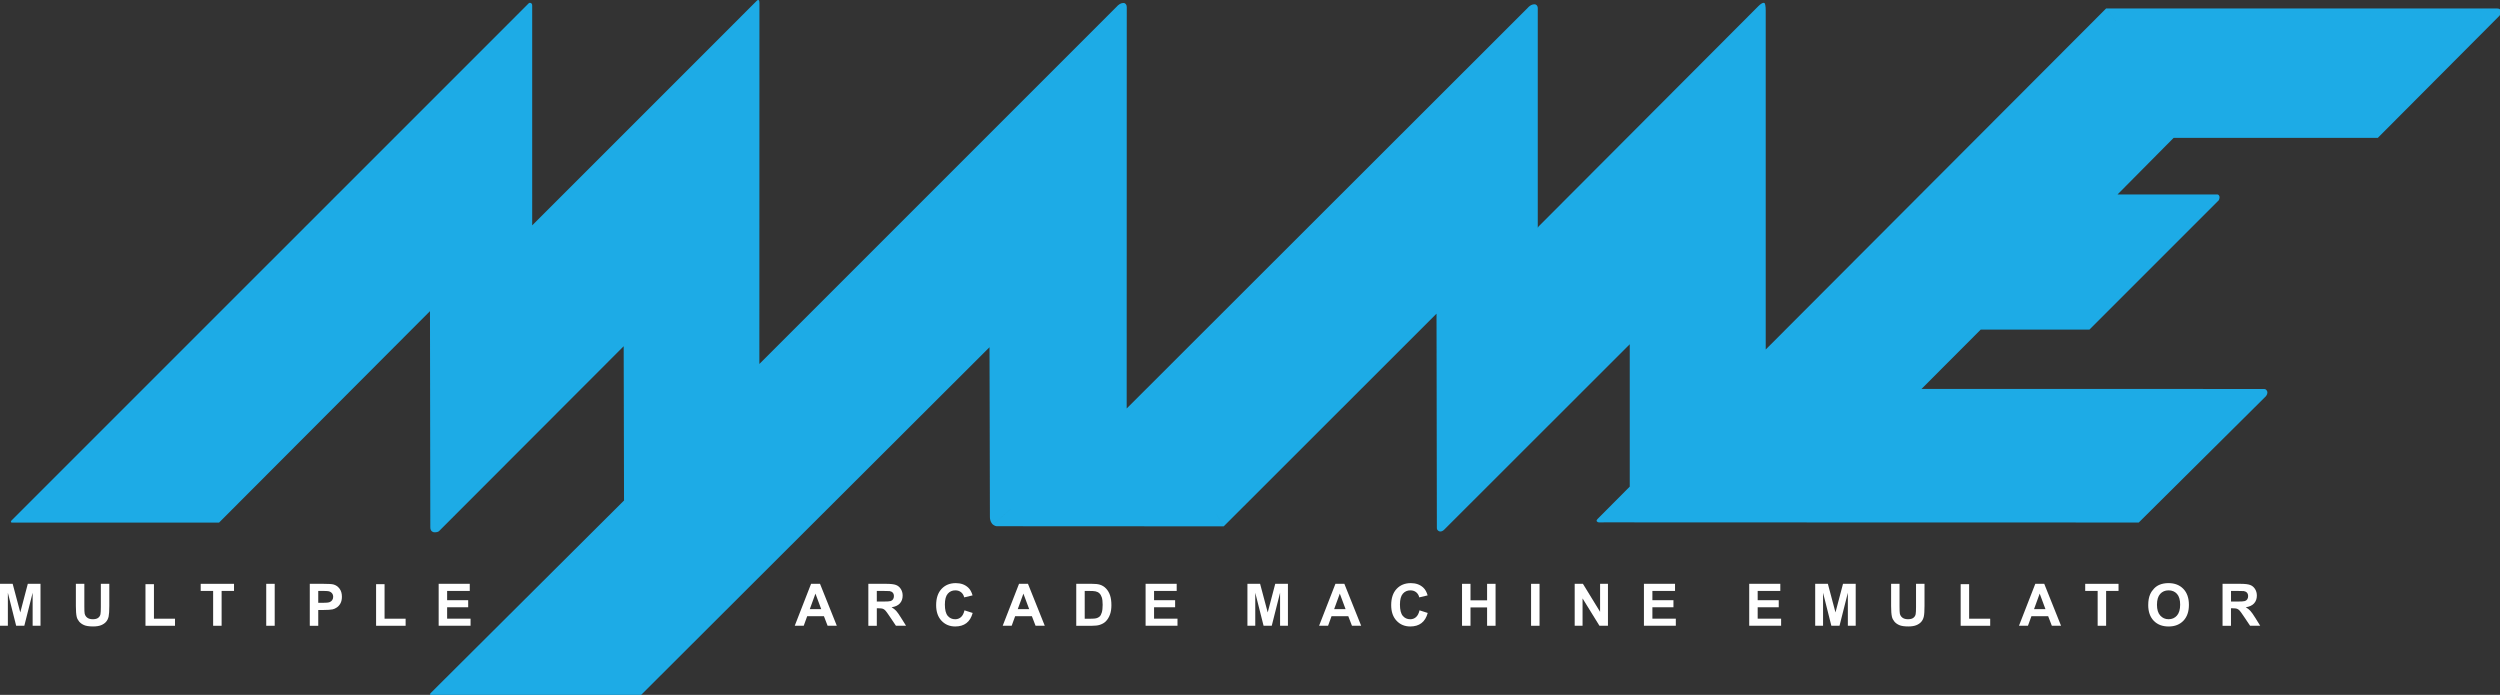<?xml version="1.0" encoding="UTF-8" standalone="no"?>
<svg
   xmlns:dc="http://purl.org/dc/elements/1.1/"
   xmlns:cc="http://creativecommons.org/ns#"
   xmlns:rdf="http://www.w3.org/1999/02/22-rdf-syntax-ns#"
   xmlns:svg="http://www.w3.org/2000/svg"
   xmlns="http://www.w3.org/2000/svg"
   xmlns:sodipodi="http://sodipodi.sourceforge.net/DTD/sodipodi-0.dtd"
   xmlns:inkscape="http://www.inkscape.org/namespaces/inkscape"
   width="493.158"
   height="137.068"
   viewBox="0 0 493.158 137.068"
   version="1.1"
   id="svg152"
   sodipodi:docname="mame.svg"
   inkscape:version="0.92.5 (2060ec1f9f, 2020-04-08)">
  <rect x="0" y="0" width="493.158" height="137.068" fill="#333333" stroke="none"/>
  <defs
     id="defs156" />
  <sodipodi:namedview
     pagecolor="#ffffff"
     bordercolor="#666666"
     borderopacity="1"
     objecttolerance="10"
     gridtolerance="10"
     guidetolerance="10"
     inkscape:pageopacity="0"
     inkscape:pageshadow="2"
     inkscape:window-width="1366"
     inkscape:window-height="740"
     id="namedview154"
     showgrid="false"
     inkscape:pagecheckerboard="true"
     inkscape:zoom="1.3887356"
     inkscape:cx="227.11655"
     inkscape:cy="16.907295"
     inkscape:window-x="0"
     inkscape:window-y="0"
     inkscape:window-maximized="1"
     inkscape:current-layer="svg152" />
  <title
     id="title117">mainlogo</title>
  <g
     id="Page-1"
     style="fill:none;fill-rule:evenodd;stroke:none;stroke-width:1"
     transform="scale(1.074)">
    <g
       id="mainlogo"
       style="fill-rule:nonzero">
      <path
         d="M 139.342,0.022 139.34,0.026 c 0.042,0.008 0.147,0.072 0.147,0.587 l -0.014,66.178 0.014,0.065 0.02,-0.035 v 0 l 65.549,-65.548 v 0 c 0.763,-0.884 1.425,-0.714 1.425,-0.714 l 0.065,0.025 c 0.129,0.059 0.408,0.24 0.408,0.71 L 206.94,75.029 280.546,1.5 v 0 c 0.641,-0.748 1.224,-0.731 1.393,-0.707 l 0.049,0.011 c 0,0 0.456,0.108 0.456,0.717 V 41.705 l 0.017,0.128 0.11,-0.212 v 0 l 40.411,-40.511 v 0 c 0.847,-0.836 1.114,-0.534 1.114,-0.534 l 8.1e-4,-0.002 0.027,0.036 c 0.058,0.094 0.189,0.41 0.189,1.346 L 324.313,64.196 386.837,1.551 389.135,4.566 386.839,1.549 h 71.727 c 0.635,0 0.635,0.253 0.635,0.253 l 0.002,8.091e-4 0.026,0.075 c 0.061,0.19 0.166,0.701 -0.198,1.067 l -22.303,22.383 h -37.498 l -10.256,10.345 -0.058,0.049 18.241,8.83e-4 c 0.21,-0.026 0.306,0.053 0.34,0.095 l 0.016,0.024 c 0,0 0.335,0.238 0.019,0.934 L 383.77,60.537 H 363.803 L 352.921,71.44 l 62.902,0.002 c 0.351,-6.47e-4 0.483,0.218 0.522,0.306 l 0.013,0.033 0.027,0.038 c 0.065,0.107 0.199,0.437 -0.214,0.968 l -23.34,23.181 8e-4,0.002 -92.677,-0.023 0.002,-0.005 -6.467,6.84e-4 c -0.206,0.009 -0.34,-0.119 -0.394,-0.183 l -0.036,-0.048 c -0.022,-0.038 -0.057,-0.167 0.214,-0.439 L 299.338,89.38 299.338,63.23 265.258,97.281 c -0.427,0.423 -0.772,0.339 -0.819,0.325 l -0.002,0.005 -0.091,-0.031 c -0.143,-0.058 -0.408,-0.207 -0.433,-0.532 L 263.847,57.615 224.76,96.675 222.97,93.736 l 1.786,2.938 -41.69,-0.023 c -0.269,0.004 -0.655,-0.271 -0.655,-0.271 L 185.592,93.509 h -0.004 l -3.177,2.867 -0.054,-0.042 c -0.146,-0.125 -0.537,-0.54 -0.539,-1.397 L 181.744,63.778 117.737,127.653 v 0 L 79.271,127.651 c -0.006,0.004 -0.472,0.056 -0.197,-0.326 L 114.616,91.929 115.828,92.468 l -1.212,-0.542 -0.064,-28.338 -0.001,-0.003 -6e-4,0.009 -33.887,33.931 v 0 c -0.193,0.211 -0.58,0.24 -0.804,0.237 l -0.168,-0.007 c 0,0 -0.674,-0.056 -0.655,-0.93 l -0.063,-39.674 v 0 L 40.227,95.993 40.225,95.991 2.245,95.992 C 2.126,95.986 1.869,95.939 2.081,95.632 L 97.126,0.588 v 0 c 0.104,-0.089 0.221,-0.078 0.297,-0.056 l 0.105,0.04 c 0.063,0.028 0.22,0.131 0.22,0.452 L 97.749,41.394 138.905,0.236 v 0 c 0.268,-0.337 0.438,-0.214 0.438,-0.214 z"
         id="Path"
         inkscape:connector-curvature="0"
         style="fill:#1dabe6" />
      <g
         id="Group-18"
         transform="translate(0,107.102)"
         style="fill:#ffffff">
        <polygon
           id="path5545"
           points="4.466,7.833 2.969,7.833 1.445,1.768 1.445,7.833 8.6597396e-14,7.833 8.6597396e-14,0.129 2.327,0.129 3.725,5.384 5.107,0.129 7.44,0.129 7.44,7.833 5.995,7.833 5.995,1.768 " />
        <path
           d="m 13.936,0.128 h 1.555 V 4.299 c 0,0.66 0.019,1.092 0.057,1.288 0.067,0.316 0.225,0.567 0.476,0.759 0.251,0.192 0.592,0.286 1.028,0.286 0.441,0 0.774,-0.089 0.998,-0.27 0.224,-0.18 0.358,-0.401 0.405,-0.664 0.045,-0.262 0.068,-0.698 0.068,-1.307 V 0.128 H 20.077 V 4.174 c 0,0.926 -0.042,1.578 -0.125,1.96 -0.084,0.382 -0.239,0.704 -0.465,0.965 -0.226,0.262 -0.528,0.471 -0.906,0.625 -0.379,0.155 -0.872,0.234 -1.482,0.234 -0.735,0 -1.294,-0.084 -1.673,-0.253 C 15.045,7.535 14.745,7.316 14.524,7.044 14.303,6.773 14.158,6.487 14.088,6.189 13.987,5.748 13.936,5.094 13.936,4.234 Z"
           id="path5547"
           inkscape:connector-curvature="0" />
        <polygon
           id="path5549"
           points="28.275,0.193 28.275,6.536 32.143,6.536 32.143,7.834 26.72,7.834 26.72,7.833 26.72,0.193 " />
        <polygon
           id="path5551"
           points="39.148,1.433 36.862,1.433 36.862,0.13 42.983,0.13 42.983,1.433 40.703,1.433 40.703,7.833 39.148,7.833 " />
        <polygon
           id="path5553"
           points="48.9,0.129 50.455,0.129 50.455,7.833 48.9,7.833 " />
        <path
           d="M 56.898,7.833 V 0.129 h 2.496 c 0.946,0 1.562,0.039 1.85,0.117 0.441,0.118 0.811,0.367 1.108,0.756 0.298,0.388 0.447,0.888 0.447,1.5 0,0.473 -0.086,0.87 -0.257,1.195 -0.172,0.32 -0.39,0.575 -0.655,0.759 -0.265,0.185 -0.533,0.306 -0.807,0.366 -0.371,0.073 -0.909,0.11 -1.613,0.11 h -1.014 v 2.908 l -1.555,-0.007 v 0 z m 1.555,-6.4 v 2.185 h 0.851 c 0.612,0 1.023,-0.043 1.23,-0.121 0.207,-0.079 0.369,-0.206 0.486,-0.378 0.117,-0.172 0.176,-0.371 0.176,-0.599 0,-0.28 -0.083,-0.512 -0.247,-0.693 C 60.784,1.646 60.576,1.535 60.324,1.486 60.139,1.451 59.765,1.435 59.205,1.435 l -0.752,-0.002 z"
           id="path5555"
           inkscape:connector-curvature="0" />
        <polygon
           id="path5557"
           points="70.633,0.193 70.633,6.536 74.501,6.536 74.501,7.834 69.078,7.834 69.078,7.833 69.078,0.193 " />
        <polygon
           id="path5559"
           points="82.125,6.532 86.429,6.532 86.429,7.83 80.57,7.833 80.57,0.129 86.282,0.129 86.282,1.431 82.125,1.431 82.125,3.137 85.993,3.137 85.993,4.435 82.125,4.435 " />
        <path
           d="m 153.699,7.833 h -1.692 L 151.335,6.082 h -3.079 l -0.636,1.751 h -1.65 l 3,-7.703 h 1.644 z m -2.863,-3.049 -1.062,-2.858 -1.04,2.858 z"
           id="path5563"
           inkscape:connector-curvature="0" />
        <path
           d="M 159.49,7.833 V 0.129 h 3.274 c 0.824,0 1.422,0.07 1.795,0.209 0.373,0.138 0.672,0.386 0.896,0.738 0.224,0.354 0.337,0.759 0.337,1.214 0,0.578 -0.17,1.055 -0.51,1.433 -0.339,0.376 -0.847,0.613 -1.524,0.711 0.337,0.196 0.613,0.413 0.833,0.646 0.219,0.235 0.514,0.654 0.885,1.252 l 0.94,1.502 h -1.86 l -1.125,-1.676 c -0.399,-0.598 -0.673,-0.977 -0.82,-1.131 -0.146,-0.153 -0.303,-0.261 -0.468,-0.32 -0.164,-0.056 -0.426,-0.084 -0.783,-0.084 h -0.315 V 7.841 h -1.555 z m 1.555,-4.447 h 1.151 c 0.746,0 1.212,-0.03 1.397,-0.093 0.186,-0.062 0.331,-0.172 0.436,-0.325 0.105,-0.152 0.158,-0.348 0.158,-0.578 0,-0.259 -0.069,-0.468 -0.207,-0.628 -0.138,-0.156 -0.333,-0.257 -0.586,-0.3 -0.126,-0.017 -0.504,-0.025 -1.135,-0.025 h -1.214 z"
           id="path5565"
           inkscape:connector-curvature="0" />
        <path
           d="m 177.145,4.999 1.508,0.48 c -0.231,0.842 -0.616,1.467 -1.153,1.871 -0.537,0.408 -1.22,0.612 -2.047,0.612 -1.023,0 -1.863,-0.35 -2.522,-1.049 -0.659,-0.696 -0.988,-1.654 -0.988,-2.866 0,-1.282 0.331,-2.276 0.994,-2.985 0.662,-0.71 1.532,-1.062 2.612,-1.062 0.943,0 1.707,0.278 2.296,0.833 0.35,0.328 0.612,0.803 0.788,1.42 l -1.54,0.366 c -0.091,-0.397 -0.281,-0.713 -0.57,-0.945 -0.29,-0.23 -0.64,-0.346 -1.053,-0.346 -0.571,0 -1.034,0.204 -1.39,0.615 -0.356,0.41 -0.534,1.073 -0.534,1.991 0,0.973 0.176,1.668 0.526,2.081 0.35,0.413 0.806,0.621 1.366,0.621 0.413,0 0.769,-0.131 1.066,-0.393 0.299,-0.267 0.512,-0.68 0.642,-1.244 z"
           id="path5567"
           inkscape:connector-curvature="0" />
        <path
           d="m 191.895,7.833 h -1.692 l -0.673,-1.751 h -3.079 l -0.636,1.751 h -1.65 l 3,-7.703 h 1.645 z m -2.863,-3.049 -1.062,-2.858 -1.04,2.858 z"
           id="path5569"
           inkscape:connector-curvature="0" />
        <path
           d="m 197.676,0.128 h 2.843 c 0.641,0 1.129,0.05 1.466,0.148 0.452,0.133 0.839,0.37 1.161,0.71 0.322,0.339 0.568,0.757 0.736,1.248 0.168,0.492 0.252,1.099 0.252,1.821 0,0.633 -0.079,1.18 -0.236,1.638 -0.193,0.559 -0.468,1.015 -0.825,1.361 -0.269,0.263 -0.634,0.468 -1.093,0.617 -0.343,0.11 -0.802,0.164 -1.376,0.164 H 197.677 V 0.131 l -0.002,-0.003 v 0 z m 1.555,1.305 V 6.536 h 1.161 c 0.434,0 0.748,-0.024 0.941,-0.074 0.252,-0.062 0.461,-0.171 0.628,-0.32 0.167,-0.152 0.303,-0.396 0.407,-0.744 0.105,-0.345 0.158,-0.815 0.158,-1.41 0,-0.593 -0.053,-1.053 -0.158,-1.369 -0.105,-0.32 -0.252,-0.567 -0.441,-0.748 -0.189,-0.18 -0.429,-0.299 -0.72,-0.362 -0.218,-0.051 -0.643,-0.073 -1.277,-0.073 l -0.699,-0.002 v 0 z"
           id="path5571"
           inkscape:connector-curvature="0" />
        <polygon
           id="path5573"
           points="211.968,6.532 216.272,6.532 216.272,7.83 210.413,7.833 210.413,0.129 216.125,0.129 216.125,1.431 211.968,1.431 211.968,3.137 215.836,3.137 215.836,4.435 211.968,4.435 " />
        <polygon
           id="path5577"
           points="233.583,7.833 232.083,7.833 230.556,1.768 230.556,7.833 229.117,7.833 229.117,0.129 231.445,0.129 232.843,5.384 234.225,0.129 236.557,0.129 236.557,7.833 235.113,7.833 235.113,1.768 " />
        <path
           d="m 250.008,7.833 h -1.691 l -0.673,-1.751 h -3.082 l -0.633,1.751 h -1.651 l 3.001,-7.703 h 1.642 z m -2.863,-3.049 -1.062,-2.858 -1.04,2.858 z"
           id="path5579"
           inkscape:connector-curvature="0" />
        <path
           d="m 260.725,4.999 1.507,0.48 c -0.231,0.842 -0.616,1.467 -1.153,1.871 -0.538,0.409 -1.221,0.612 -2.047,0.612 -1.023,0 -1.863,-0.35 -2.52,-1.049 -0.658,-0.696 -0.99,-1.654 -0.99,-2.866 0,-1.282 0.331,-2.276 0.994,-2.985 0.662,-0.71 1.534,-1.062 2.613,-1.062 0.943,0 1.706,0.278 2.297,0.833 0.351,0.328 0.615,0.803 0.79,1.42 l -1.539,0.366 c -0.09,-0.397 -0.283,-0.713 -0.57,-0.945 -0.288,-0.23 -0.64,-0.346 -1.054,-0.346 -0.57,0 -1.033,0.204 -1.39,0.615 -0.355,0.41 -0.534,1.073 -0.534,1.991 0,0.973 0.176,1.668 0.524,2.081 0.351,0.413 0.804,0.621 1.366,0.621 0.413,0 0.765,-0.131 1.062,-0.393 0.299,-0.267 0.512,-0.68 0.642,-1.244 z"
           id="path5581"
           inkscape:connector-curvature="0" />
        <polygon
           id="path5583"
           points="273.136,4.464 270.089,4.464 270.089,7.833 268.533,7.833 268.533,0.129 270.089,0.129 270.089,3.162 273.136,3.162 273.136,0.129 274.693,0.129 274.693,7.833 273.136,7.833 " />
        <polygon
           id="path5585"
           points="281.213,0.129 282.769,0.129 282.769,7.833 281.213,7.833 " />
        <polygon
           id="path5587"
           points="290.67,7.833 289.225,7.833 289.225,0.129 290.739,0.129 293.891,5.273 293.891,0.129 295.336,0.129 295.336,7.833 293.776,7.833 290.67,2.809 " />
        <polygon
           id="path5589"
           points="303.498,6.532 307.801,6.532 307.801,7.83 301.943,7.833 301.943,0.129 307.655,0.129 307.655,1.431 303.498,1.431 303.498,3.137 307.365,3.137 307.365,4.435 303.498,4.435 " />
        <polygon
           id="path5593"
           points="322.836,6.532 327.14,6.532 327.14,7.83 321.281,7.833 321.281,0.129 326.993,0.129 326.993,1.431 322.836,1.431 322.836,3.137 326.704,3.137 326.704,4.435 322.836,4.435 " />
        <polygon
           id="path5595"
           points="337.866,7.833 336.368,7.833 334.843,1.768 334.843,7.833 333.399,7.833 333.399,0.129 335.727,0.129 337.125,5.384 338.508,0.129 340.84,0.129 340.84,7.833 339.398,7.833 339.398,1.768 " />
        <path
           d="m 347.334,0.128 h 1.555 V 4.299 c 0,0.66 0.019,1.092 0.057,1.288 0.066,0.316 0.221,0.567 0.476,0.759 0.252,0.191 0.59,0.286 1.028,0.286 0.443,0 0.774,-0.089 0.998,-0.27 0.224,-0.18 0.358,-0.401 0.405,-0.664 0.046,-0.262 0.068,-0.698 0.068,-1.307 V 0.128 h 1.557 V 4.174 c 0,0.926 -0.043,1.578 -0.126,1.96 -0.084,0.382 -0.24,0.704 -0.464,0.965 -0.226,0.262 -0.528,0.471 -0.907,0.625 -0.378,0.155 -0.872,0.234 -1.481,0.234 -0.736,0 -1.295,-0.084 -1.673,-0.253 -0.381,-0.171 -0.681,-0.39 -0.897,-0.662 -0.219,-0.271 -0.365,-0.557 -0.434,-0.855 -0.103,-0.441 -0.153,-1.095 -0.153,-1.955 V 0.126 l -0.006,0.002 v 0 z"
           id="path5597"
           inkscape:connector-curvature="0" />
        <polygon
           id="path5599"
           points="361.673,0.193 361.673,6.536 365.542,6.536 365.542,7.834 360.118,7.834 360.118,7.833 360.118,0.193 " />
        <path
           d="m 378.557,7.833 h -1.693 l -0.672,-1.751 h -3.08 l -0.635,1.751 h -1.65 l 2.999,-7.703 h 1.645 z m -2.863,-3.049 -1.062,-2.858 -1.04,2.858 z"
           id="path5601"
           inkscape:connector-curvature="0" />
        <polygon
           id="path5603"
           points="385.279,1.433 382.993,1.433 382.993,0.13 389.113,0.13 389.113,1.433 386.834,1.433 386.834,7.833 385.279,7.833 " />
        <path
           d="m 394.568,4.028 c 0,-0.786 0.118,-1.443 0.354,-1.974 0.174,-0.392 0.413,-0.744 0.716,-1.058 0.303,-0.313 0.635,-0.542 0.995,-0.691 C 397.114,0.101 397.666,0 398.294,0 c 1.134,0 2.043,0.354 2.724,1.056 0.681,0.704 1.023,1.684 1.023,2.939 0,1.242 -0.338,2.214 -1.015,2.917 -0.676,0.701 -1.58,1.053 -2.712,1.053 -1.146,0 -2.056,-0.35 -2.732,-1.049 -0.676,-0.698 -1.015,-1.664 -1.015,-2.889 z m 1.604,-0.053 c 0,0.872 0.201,1.534 0.604,1.982 0.403,0.451 0.915,0.675 1.534,0.675 0.621,0 1.129,-0.221 1.527,-0.667 0.398,-0.448 0.595,-1.117 0.595,-2.011 0,-0.882 -0.193,-1.539 -0.58,-1.973 -0.388,-0.433 -0.901,-0.651 -1.542,-0.651 -0.642,0 -1.157,0.219 -1.55,0.658 -0.393,0.439 -0.587,1.102 -0.587,1.988 z"
           id="path5605"
           inkscape:connector-curvature="0" />
        <path
           d="M 408.219,7.833 V 0.129 h 3.274 c 0.824,0 1.421,0.07 1.794,0.209 0.373,0.138 0.672,0.386 0.896,0.738 0.224,0.354 0.337,0.759 0.337,1.214 0,0.578 -0.171,1.055 -0.511,1.433 -0.34,0.376 -0.847,0.613 -1.524,0.711 0.337,0.196 0.615,0.413 0.826,0.646 0.219,0.235 0.522,0.654 0.892,1.252 l 0.935,1.502 h -1.858 l -1.125,-1.676 c -0.398,-0.598 -0.672,-0.977 -0.819,-1.131 -0.15,-0.153 -0.303,-0.261 -0.468,-0.32 -0.164,-0.056 -0.425,-0.084 -0.786,-0.084 h -0.316 V 7.841 h -1.553 v -0.005 h 0.003 v -0.002 h 0.002 z m 1.555,-4.447 h 1.152 c 0.746,0 1.212,-0.03 1.397,-0.093 0.186,-0.062 0.332,-0.172 0.438,-0.325 0.104,-0.152 0.156,-0.348 0.156,-0.578 0,-0.259 -0.07,-0.468 -0.209,-0.628 -0.138,-0.156 -0.332,-0.257 -0.585,-0.3 -0.126,-0.017 -0.504,-0.025 -1.134,-0.025 h -1.215 z"
           id="path5607"
           inkscape:connector-curvature="0" />
      </g>
    </g>
  </g>
</svg>
